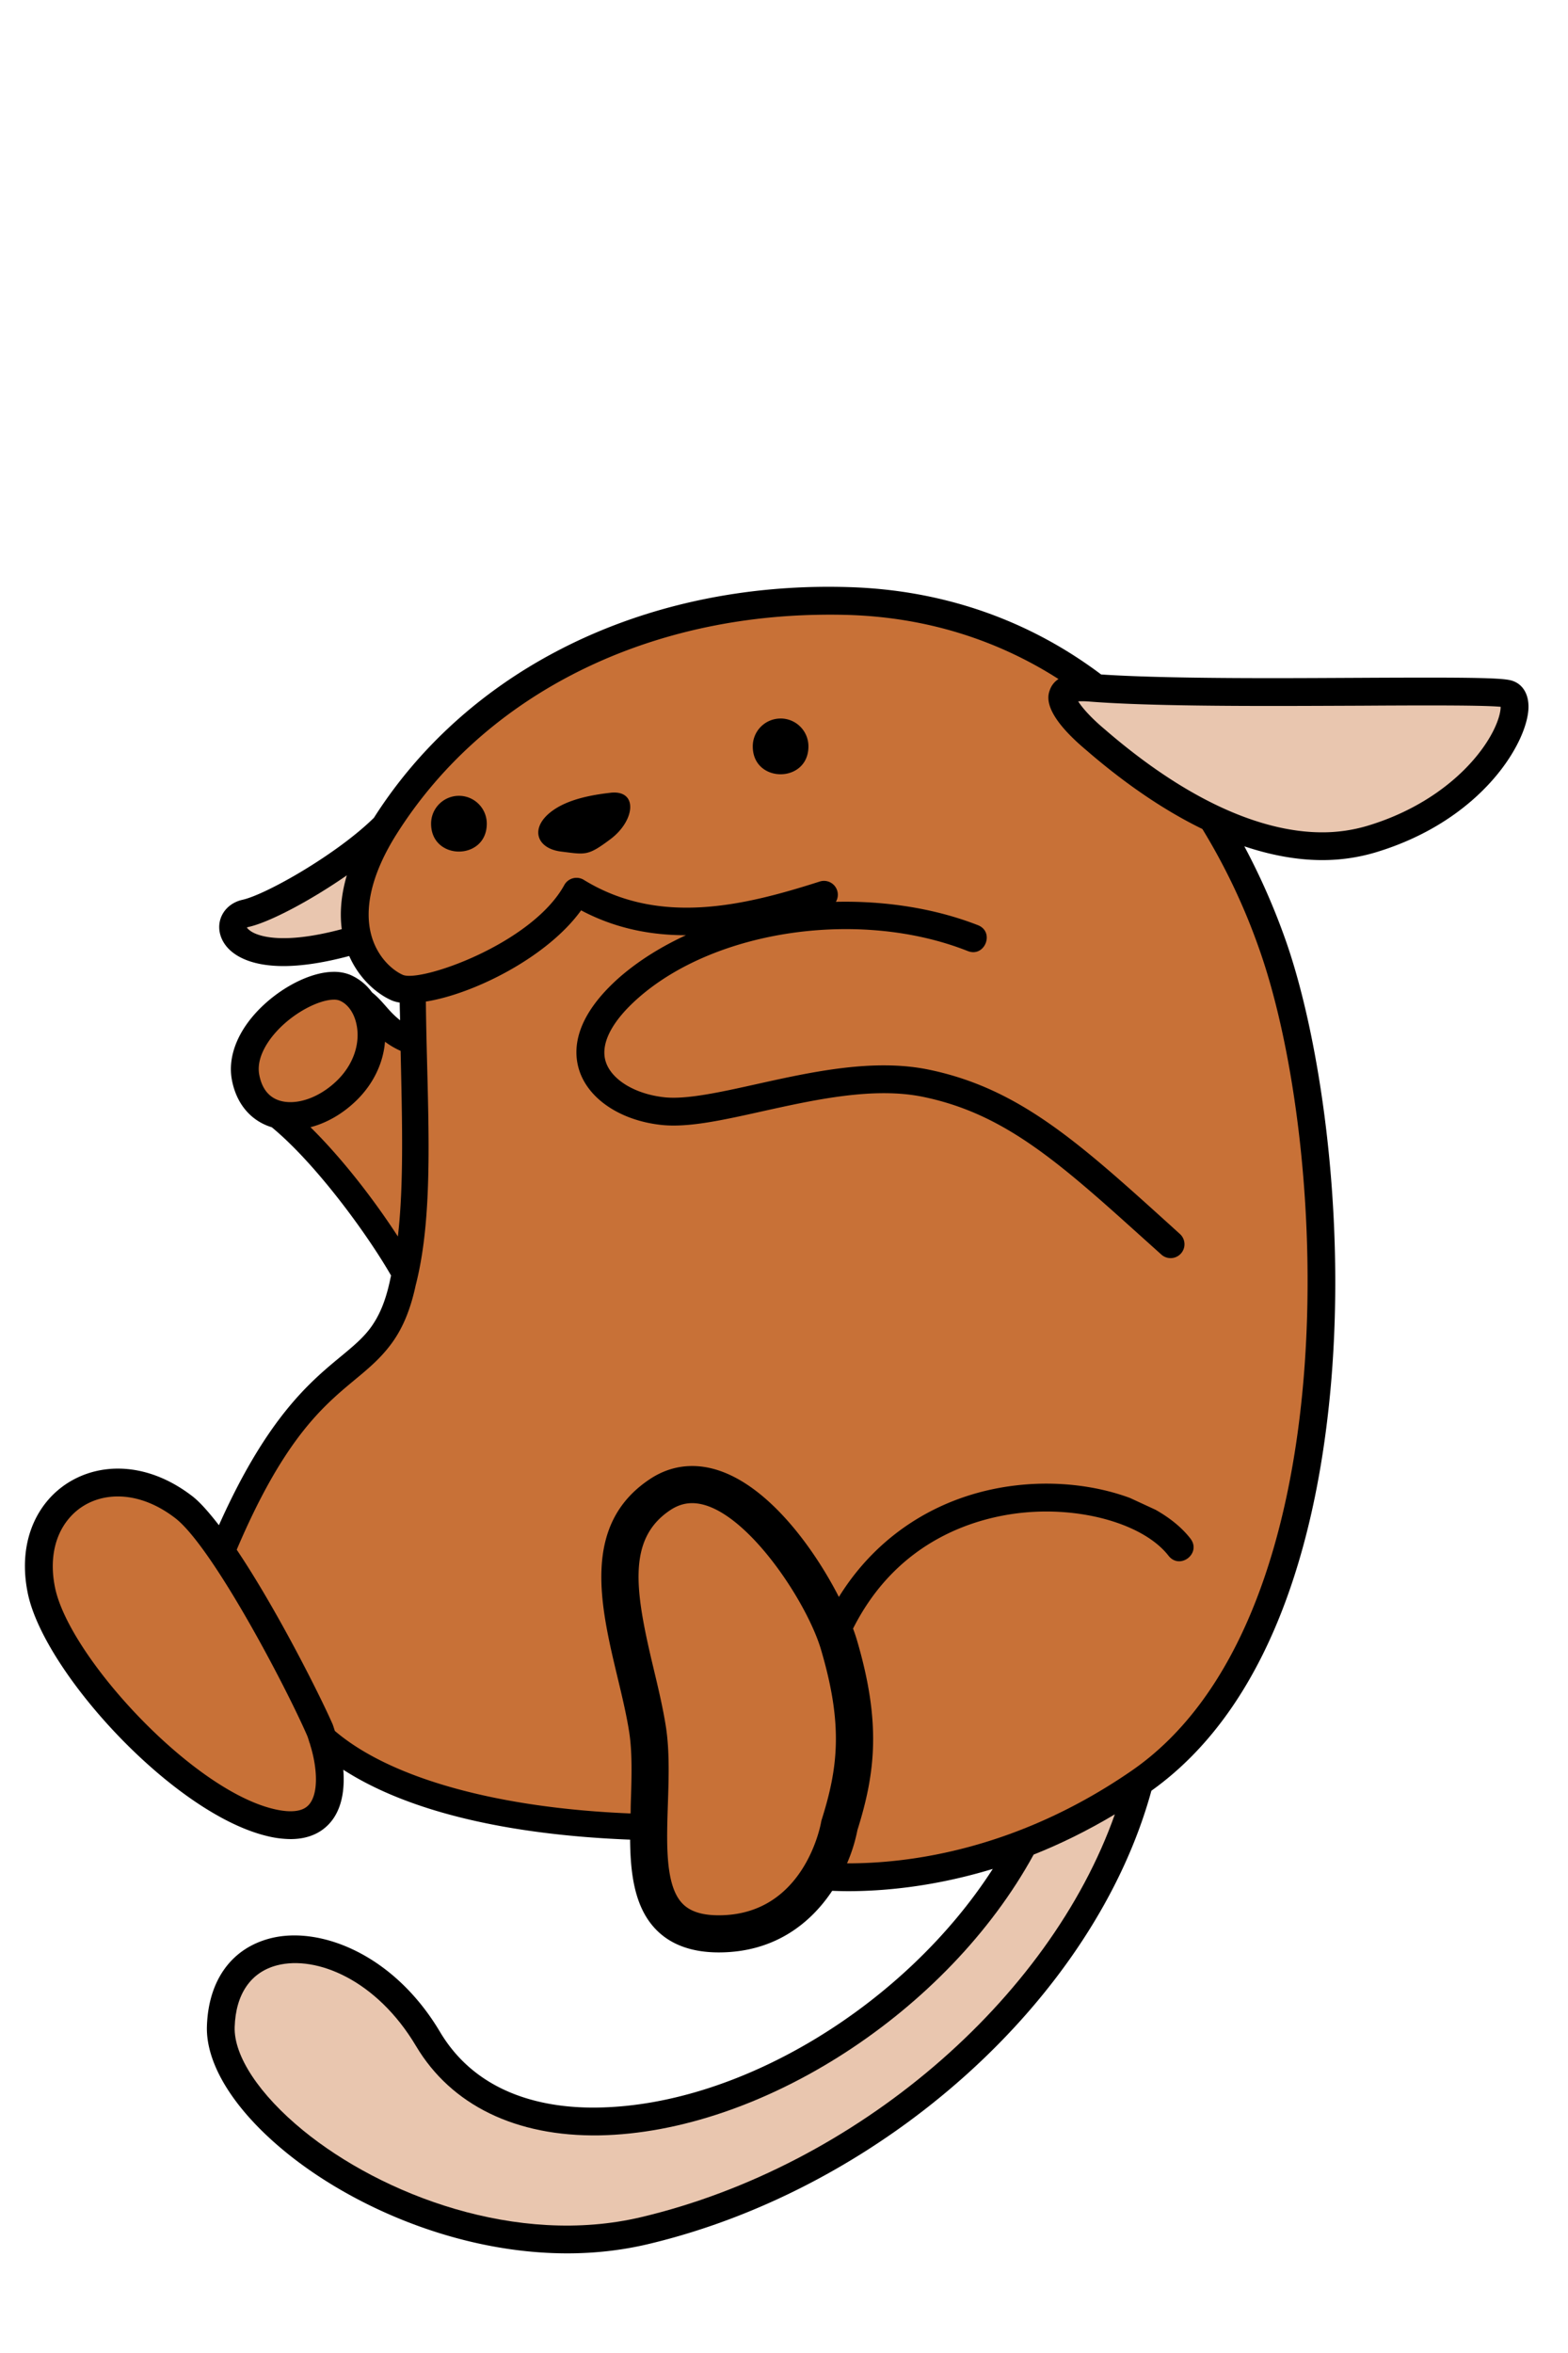 <svg xmlns="http://www.w3.org/2000/svg" xml:space="preserve" width="60" height="90">
    <path class="wapuu_svg_border" d="M31.243 1.12c-7.125.189-13.308 3.427-16.744 8.826-1.41 1.39-4.12 2.934-5.03 3.137-.42.093-.737.377-.85.756-.112.385.01.805.325 1.125.29.292.892.654 2.096.654.648 0 1.471-.107 2.513-.385.391.886 1.066 1.45 1.616 1.694.09.04.198.069.316.088.002.23.01.447.014.677a3.45 3.45 0 0 1-.385-.359c-.209-.225-.408-.487-.688-.707a2.004 2.004 0 0 0-.855-.68 1.637 1.637 0 0 0-.604-.107c-.98 0-2.297.73-3.132 1.734-.642.774-.917 1.627-.772 2.397.173.925.736 1.574 1.527 1.814 1.682 1.386 3.651 4.082 4.565 5.672l-.031.133-.002.012-.002.01c-.178.845-.42 1.373-.713 1.79-1.038 1.472-3.248 1.801-5.84 7.604-.364-.469-.716-.879-1.024-1.115-.893-.687-1.875-1.05-2.843-1.05-1.075 0-2.069.462-2.727 1.268-.743.912-.998 2.157-.719 3.504.623 3.011 5.553 8.417 9.155 9.282.294.074.595.113.898.117.93 0 1.417-.447 1.662-.82.343-.526.407-1.2.358-1.833 2.548 1.646 6.437 2.498 10.974 2.674.011 1.344.183 2.604.987 3.434.564.583 1.372.879 2.404.879 2.135 0 3.515-1.113 4.342-2.356.188.007.387.014.605.014 1.374 0 3.31-.173 5.54-.852-3.33 5.173-9.596 9.023-15.067 9.127-1.962.042-4.622-.434-6.086-2.894-1.777-2.988-4.614-4.062-6.496-3.576-1.483.382-2.365 1.606-2.422 3.357-.047 1.46 1.05 3.214 3.01 4.815 2.576 2.105 6.637 3.876 10.779 3.876 1.028 0 2.061-.11 3.078-.35 9.033-2.137 17.102-9.413 19.273-17.345 2.443-1.744 4.054-4.35 5.108-7.174 1.055-2.824 1.552-5.865 1.773-8.482.56-6.671-.476-13.295-1.752-16.899a25.873 25.873 0 0 0-1.572-3.568c1.186.398 2.187.527 2.973.527a7.1 7.1 0 0 0 2.039-.292c4.155-1.246 5.891-4.317 5.861-5.608-.01-.51-.266-.873-.68-.976-.257-.064-.869-.104-3.125-.104-.781 0-1.673.003-2.62.008-1.073.005-2.218.012-3.362.012-1.96 0-4.71-.016-6.566-.14-2.753-2.071-6.024-3.232-9.647-3.341-.483-.015-.96-.016-1.435-.004Z"
          style="display:inline;color:#000;opacity:1;fill:#000;-inkscape-stroke:none" transform="translate(-.19 21.333)"/>
    <path class="wapuu_svg_body" d="M31.276 2.187c.453-.012.91-.013 1.371.001 2.966.09 5.682.939 8.047 2.452a.82.82 0 0 0-.33.414c-.08.219-.32.88 1.426 2.334l.127.11c1.578 1.343 3.01 2.258 4.283 2.878a24.013 24.013 0 0 1 2.174 4.588c2.712 7.66 3.447 25.701-4.89 31.437-4.4 3.03-8.539 3.544-10.882 3.537A6.18 6.18 0 0 0 33 48.665c.69-2.198.906-4.095-.006-7.22a6.004 6.004 0 0 0-.162-.485c1.74-3.456 4.81-4.264 6.496-4.434 2.315-.233 4.658.46 5.578 1.65.437.547 1.261-.092.842-.652-.33-.427-.791-.799-1.34-1.109l-.98-.453c-1.227-.454-2.716-.648-4.208-.496-2.946.298-5.422 1.844-6.93 4.283-1.107-2.162-3.252-5.008-5.613-5.008-.575 0-1.124.17-1.627.506-2.627 1.75-1.88 4.863-1.222 7.61.176.735.341 1.43.441 2.08.12.787.09 1.746.059 2.673-.005.14-.004.28-.008.42-5.029-.202-9.165-1.32-11.316-3.156-.03-.082-.062-.2-.088-.26-.46-1.051-2.12-4.37-3.668-6.672 2.619-6.16 4.597-6.006 5.978-7.962.377-.536.67-1.217.87-2.15.755-2.928.43-6.91.39-10.854 1.83-.29 4.645-1.693 5.94-3.489 1.296.688 2.647.953 4.013.951-.925.427-1.784.954-2.527 1.596-1.74 1.53-1.808 2.784-1.559 3.565.353 1.11 1.592 1.932 3.156 2.097 1.018.107 2.327-.183 3.842-.52 2-.442 4.267-.947 6.166-.554 2.825.584 4.79 2.154 7.639 4.707l1.48 1.33a.53.53 0 0 0 .696-.8l-.42-.381c-3.455-3.123-5.738-5.185-9.178-5.897-2.123-.44-4.508.09-6.611.557-1.365.303-2.654.588-3.5.5-1.127-.12-2.032-.667-2.254-1.362-.216-.677.227-1.543 1.248-2.441 2.977-2.618 8.506-3.407 12.59-1.797.669.28 1.07-.74.388-.99-1.636-.636-3.52-.93-5.42-.887a.53.53 0 0 0-.62-.775c-2.84.908-6.113 1.726-9.026-.065a.534.534 0 0 0-.746.198c-1.24 2.255-5.51 3.734-6.18 3.435-.397-.176-.944-.658-1.183-1.443-.327-1.077-.001-2.439.943-3.936 3.237-5.132 9.118-8.208 15.914-8.388z"
          style="display:inline;color:#000;opacity:1;fill:#c87137;-inkscape-stroke:none" transform="translate(-.19 21.333)"/>
    <path class="wapuu_svg_tail" d="M42.85 48.063c-2.515 7.108-9.9 13.46-18.123 15.407-4.755 1.126-9.924-.853-12.937-3.315-1.675-1.369-2.656-2.849-2.62-3.957.04-1.264.619-2.101 1.624-2.36 1.5-.386 3.806.55 5.316 3.089 1.346 2.262 3.822 3.468 7.02 3.416 6.191-.117 13.328-4.733 16.613-10.74 1-.396 2.043-.904 3.107-1.54z"
          style="display:inline;color:#000;opacity:1;fill:#e9c6af;-inkscape-stroke:none" transform="translate(-.19 21.333)"/>
    <path class="wapuu_svg_foot" d="M4.7 35.905c-.764 0-1.439.31-1.899.875-.538.66-.717 1.59-.504 2.617.543 2.621 5.203 7.704 8.36 8.461.24.058.46.088.65.088.492 0 .675-.193.77-.338.334-.511.206-1.526-.032-2.246.018.017.04.032.057.05l-.06-.061c-.035-.105-.065-.223-.104-.311-.875-1.996-3.643-7.23-5.043-8.307-.705-.543-1.464-.828-2.195-.828zm21.976.256c-.294 0-.57.088-.84.268-1.677 1.118-1.336 3.138-.628 6.095.175.731.354 1.49.464 2.196.141.918.108 1.944.075 2.937-.051 1.54-.106 3.134.558 3.82.291.302.745.448 1.387.448 3.246 0 3.89-3.408 3.916-3.553a.665.665 0 0 1 .021-.092c.633-2.003.82-3.625-.003-6.449-.528-1.897-3.035-5.67-4.95-5.67z"
          style="display:inline;color:#000;opacity:1;fill:#c87137;-inkscape-stroke:none" transform="translate(-.19 21.333)"/>
    <path class="wapuu_svg_arm" d="M12.967 16.903c-.573 0-1.62.516-2.312 1.35-.253.305-.66.906-.545 1.52.163.867.74 1.05 1.193 1.05.598 0 1.277-.32 1.813-.855.598-.598.866-1.388.717-2.112-.092-.45-.338-.794-.657-.921a.574.574 0 0 0-.209-.032zm1.955 1.61c-.065.798-.43 1.583-1.054 2.207-.53.53-1.158.895-1.797 1.062 1.254 1.235 2.475 2.839 3.344 4.18.235-2.015.161-4.524.105-7.1a3.103 3.103 0 0 1-.598-.35z"
          style="display:inline;color:#000;opacity:1;fill:#c87137;-inkscape-stroke:none" transform="translate(-.19 21.333)"/>
    <path class="wapuu_svg_ear" d="M41.622 5.49c-.069-.001-.128 0-.174.003.139.227.48.623 1.023 1.076l.137.118c3.7 3.153 6.485 3.816 8.17 3.816a6.023 6.023 0 0 0 1.732-.248c2.6-.78 4.196-2.39 4.823-3.637.233-.465.28-.772.28-.916-.352-.036-1.271-.053-2.74-.053-.78 0-1.67.004-2.615.01-1.075.004-2.223.01-3.369.01-2.12 0-5.155-.018-7.039-.17a3.347 3.347 0 0 0-.228-.01zm-28.16 6.657c-1.392.968-2.96 1.797-3.76 1.975-.05.011-.067.027-.067.027.004-.003.037.057.155.137.216.146 1.096.556 3.478-.08-.073-.553-.047-1.24.193-2.059z"
          style="display:inline;color:#000;opacity:1;fill:#e9c6af;-inkscape-stroke:none" transform="translate(-.19 21.333)"/>
    <path class="wapuu_svg_face" d="M17.753 9.106c-.59 0-1.068.478-1.067 1.067 0 1.421 2.13 1.421 2.131 0 0-.589-.476-1.066-1.064-1.067ZM30.06 6.15c-.59 0-1.066.477-1.065 1.066-.001 1.421 2.13 1.421 2.13 0a1.065 1.065 0 0 0-1.066-1.067zm-6.509 2.84c-1.065.118-1.775.353-2.25.708-.847.635-.59 1.421.356 1.54.947.117 1.02.179 1.894-.475.946-.71 1.065-1.892 0-1.774z"
          style="display:inline;color:#000;opacity:1;fill:#000;-inkscape-stroke:none" transform="translate(-.19 21.333)"/>
</svg>
